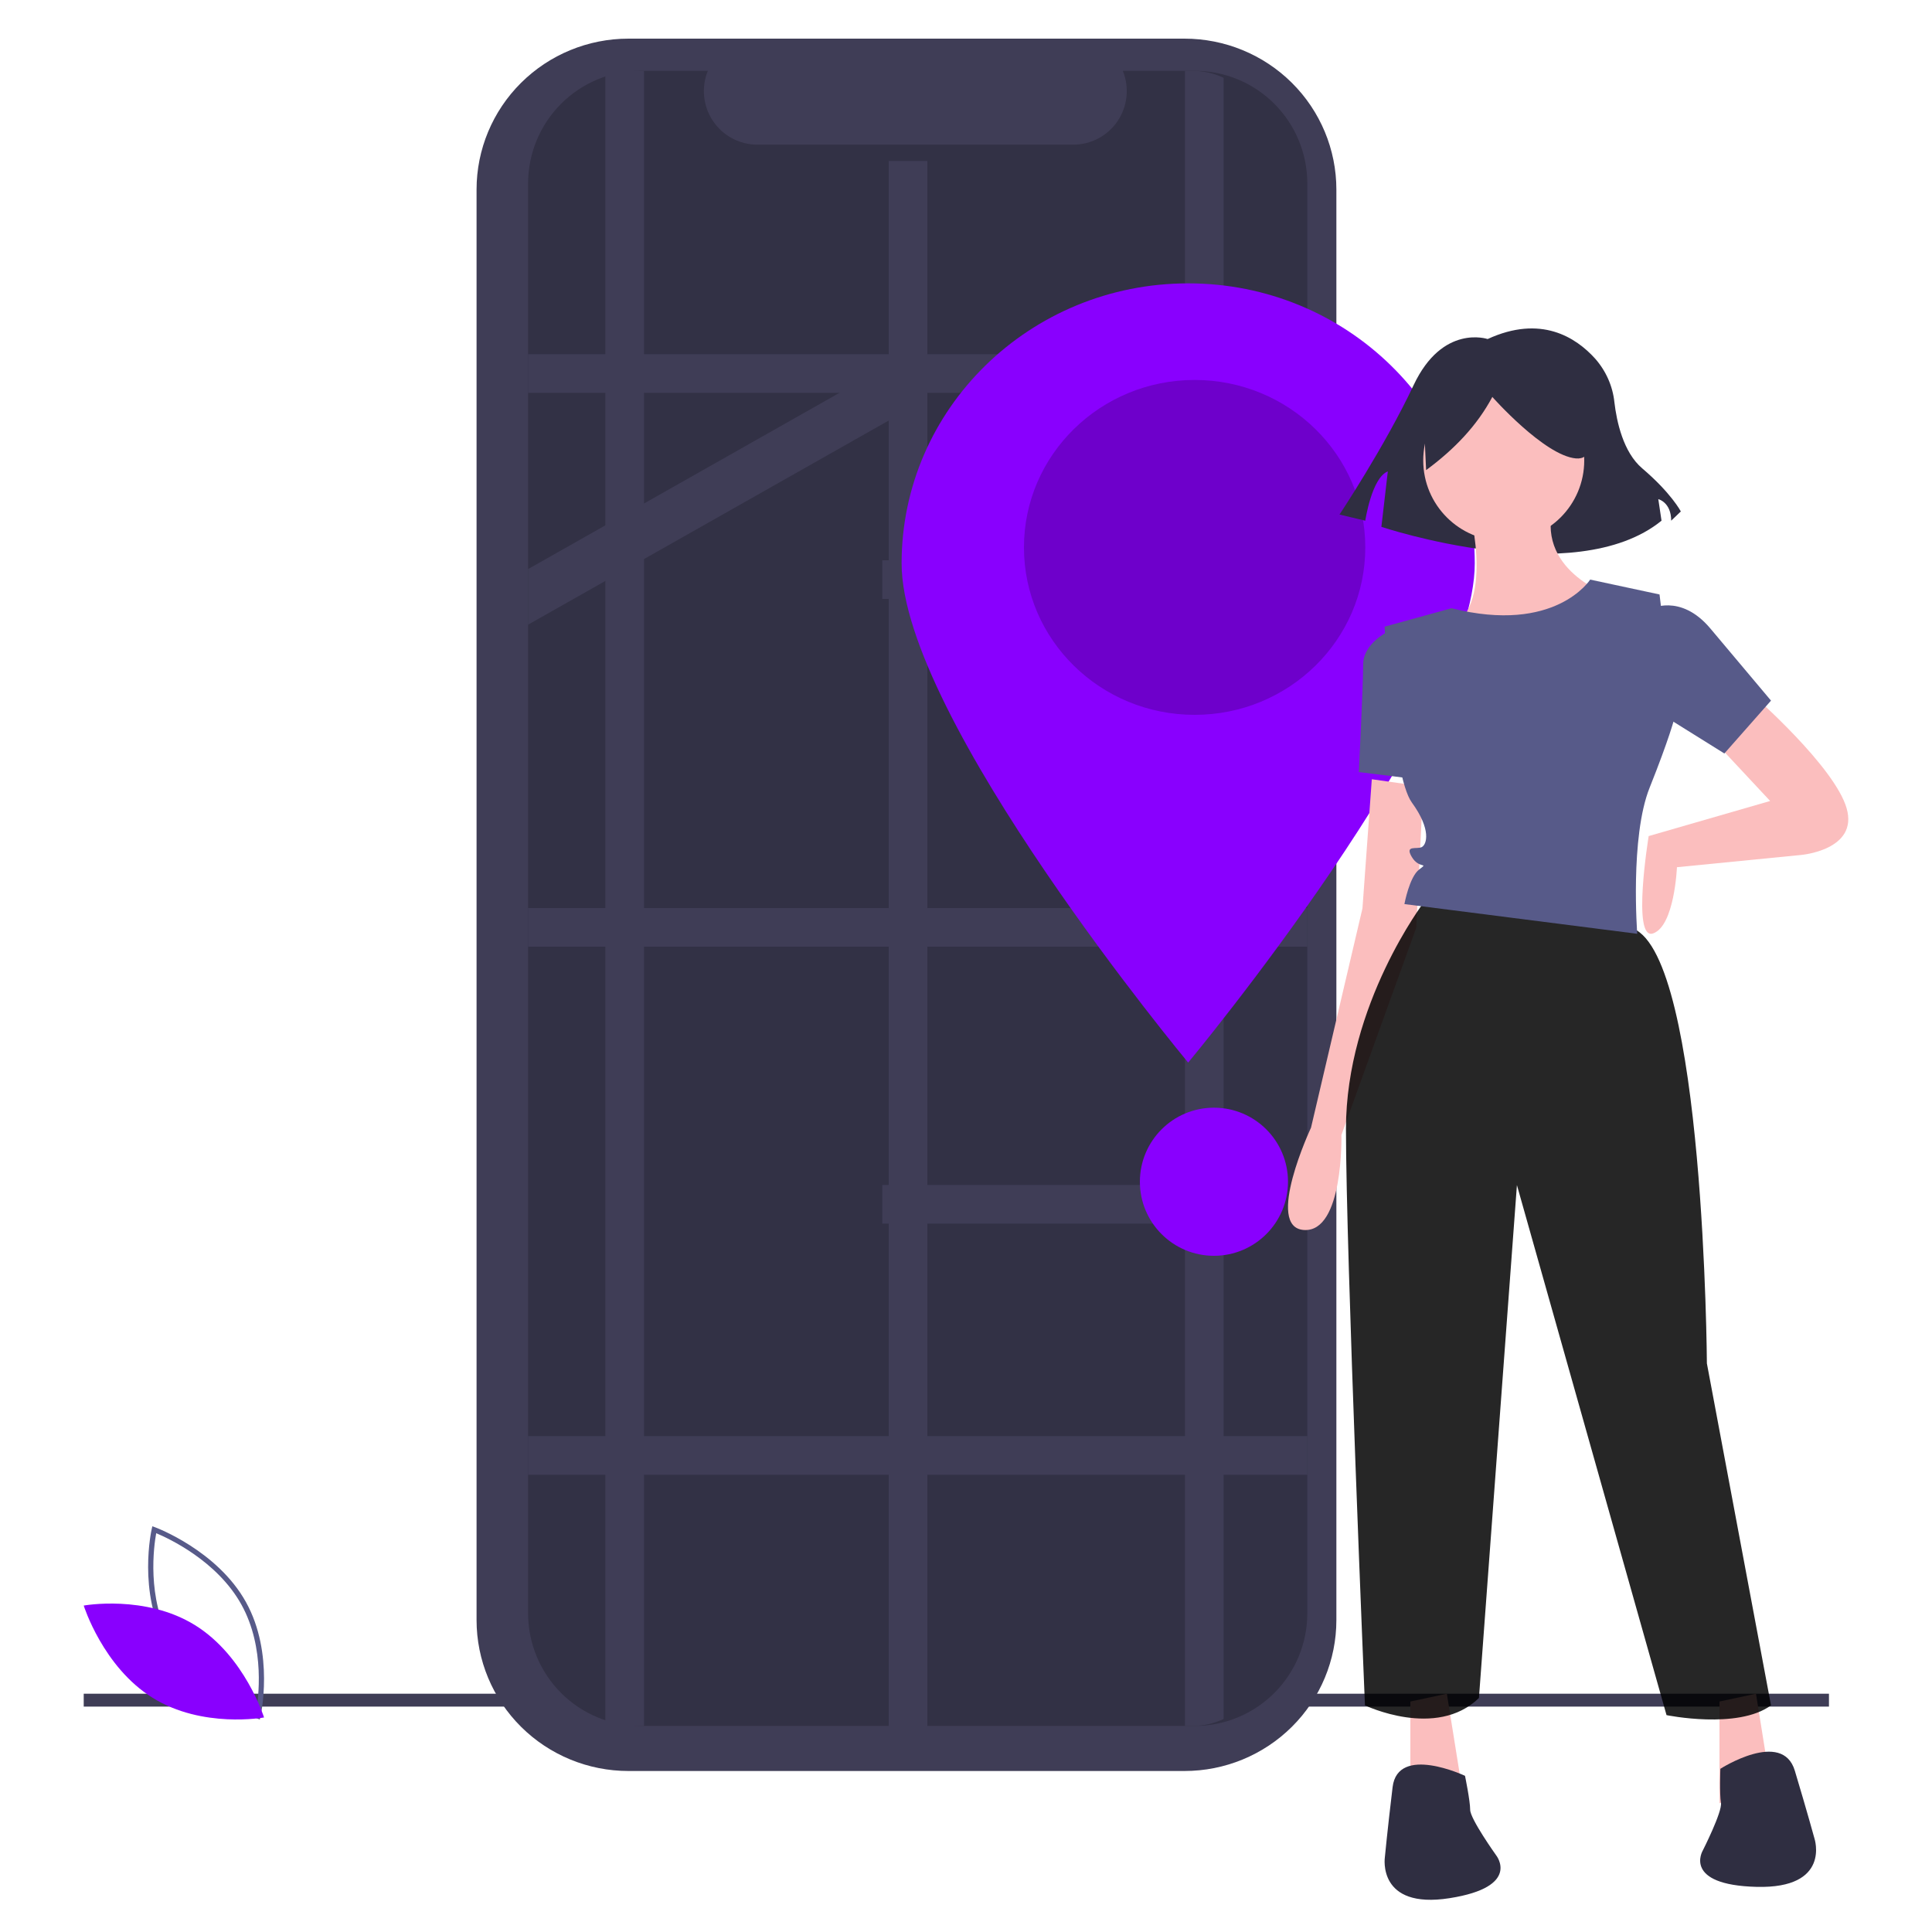 <?xml version="1.0" encoding="UTF-8"?>
<svg width="300px" height="300px" viewBox="0 0 300 300" version="1.1" xmlns="http://www.w3.org/2000/svg" xmlns:xlink="http://www.w3.org/1999/xlink">
    <g id="Artboard" stroke="none" stroke-width="1" fill="none" fill-rule="evenodd">
        <g id="undraw_my_location_f9pr" transform="translate(13, 6)" fill-rule="nonzero">
            <path d="M196,63.924 L194.512,63.924 L194.512,23.435 C194.512,17.219 192.027,11.259 187.604,6.864 C183.181,2.469 177.181,0 170.926,0 L84.586,0 C78.331,0 72.332,2.469 67.908,6.864 C63.485,11.259 61,17.219 61,23.435 L61,245.565 C61,251.781 63.485,257.741 67.908,262.136 C72.332,266.531 78.331,269 84.586,269 L170.926,269 C177.181,269 183.181,266.531 187.604,262.136 C192.027,257.741 194.512,251.781 194.512,245.565 L194.512,92.746 L196,92.746 L196,63.924 Z" id="Path" fill="#3F3D56"></path>
            <rect id="Rectangle" fill="#3F3D56" x="0" y="257" width="271" height="2"></rect>
            <path d="M190,22.514 L190,244.486 C190.004,249.132 188.165,253.589 184.887,256.875 C181.609,260.16 177.163,262.004 172.527,262 L86.473,262 C81.838,262.003 77.391,260.159 74.114,256.874 C70.837,253.588 68.997,249.132 69,244.486 L69,22.514 C68.997,17.868 70.837,13.412 74.114,10.126 C77.391,6.841 81.838,4.997 86.473,5 L96.912,5 C95.868,7.566 96.166,10.484 97.709,12.783 C99.251,15.083 101.834,16.462 104.598,16.462 L153.663,16.462 C156.427,16.462 159.01,15.083 160.552,12.783 C162.094,10.484 162.393,7.566 161.349,5 L172.527,5 C177.163,4.996 181.609,6.84 184.887,10.125 C188.165,13.411 190.004,17.868 190,22.514 L190,22.514 Z" id="Path" fill="#000000" opacity="0.2"></path>
            <path d="M27.342,261 L26.906,260.842 C26.811,260.807 17.277,257.265 12.812,249.235 C8.346,241.205 10.532,231.537 10.555,231.44 L10.658,231 L11.094,231.158 C11.189,231.193 20.722,234.735 25.188,242.765 C29.654,250.795 27.468,260.463 27.445,260.56 L27.342,261 Z M13.527,248.862 C17.302,255.651 24.836,259.131 26.745,259.926 C27.107,257.942 28.246,249.921 24.473,243.138 C20.701,236.356 13.165,232.871 11.255,232.074 C10.892,234.059 9.755,242.079 13.527,248.862 Z" id="Shape" fill="#575A89"></path>
            <path d="M17.29,246.359 C25.022,251.157 28,260.688 28,260.688 C28,260.688 18.442,262.439 10.71,257.641 C2.978,252.843 0,243.312 0,243.312 C0,243.312 9.558,241.561 17.29,246.359 Z" id="Path" fill="#8900FE"></path>
            <path d="M87,5 L87,262 L83.628,262 C82.746,262 81.866,261.897 81,261.686 L81,5.314 C81.866,5.103 82.746,5 83.628,5 L87,5 Z" id="Path" fill="#3F3D56"></path>
            <rect id="Rectangle" fill="#3F3D56" x="125" y="19" width="6" height="244"></rect>
            <path d="M177,6.081 L177,260.919 C175.458,261.637 173.826,262.003 172.182,262 L171,262 L171,5 L172.182,5 C173.826,4.997 175.458,5.363 177,6.081 Z" id="Path" fill="#3F3D56"></path>
            <rect id="Rectangle" fill="#3F3D56" x="69" y="49" width="121" height="6"></rect>
            <rect id="Rectangle" fill="#3F3D56" x="69" y="135" width="121" height="6"></rect>
            <rect id="Rectangle" fill="#3F3D56" x="124" y="178" width="61" height="6"></rect>
            <rect id="Rectangle" fill="#3F3D56" x="124" y="81" width="64" height="6"></rect>
            <polygon id="Path" fill="#3F3D56" points="130 56.473 129.116 56.973 124.492 59.589 90.946 78.578 83.322 82.894 69 91 69 82.367 83.322 74.261 90.946 69.949 113.868 56.973 124.492 50.96 126.188 50"></polygon>
            <rect id="Rectangle" fill="#3F3D56" x="69" y="217" width="121" height="6"></rect>
            <path d="M216,81.484 C216,105.5 171.5,159 171.5,159 C171.5,159 127,105.5 127,81.484 C127,57.469 146.923,38 171.5,38 C196.077,38 216,57.469 216,81.484 Z" id="Path" fill="#8900FE"></path>
            <ellipse id="Oval" fill="#000000" opacity="0.2" cx="172.5" cy="79" rx="26.5" ry="26"></ellipse>
            <path d="M218,46.646 C218,46.646 211,44.256 206.5,53.817 C202,63.379 195,73.896 195,73.896 L199,74.852 C199,74.852 200,68.159 202.5,67.203 L201.5,75.808 C201.5,75.808 231.5,85.848 245,74.852 L244.5,71.506 C244.5,71.506 246.5,71.984 246.5,74.852 L248,73.418 C248,73.418 246.5,70.55 242,66.725 C239.046,64.215 238.031,59.439 237.683,56.453 C237.421,53.96 236.378,51.6 234.69,49.684 C231.699,46.37 226.25,42.848 218,46.646 Z" id="Path" fill="#2F2E41"></path>
            <path d="M259.271,102 C259.271,102 271.89,113.045 273.746,119.519 C275.601,125.994 266.694,126.755 266.694,126.755 L247.395,128.66 C247.395,128.66 247.024,137.8 243.683,138.942 C240.343,140.085 243.005,123.827 243.005,123.827 L261.869,118.377 L253.333,109.236 L259.271,102 Z" id="Path" fill="#FBBEBE"></path>
            <path d="M200.014,115 L198.562,135.052 L190.575,169.103 C190.575,169.103 183.315,184.615 189.486,184.993 C195.658,185.371 195.295,170.238 195.295,170.238 L206.911,138.079 L208,116.135 L200.014,115 Z" id="Path" fill="#FBBEBE"></path>
            <polygon id="Path" fill="#FBBEBE" points="206 258.214 206 274 214 271.571 211.667 257"></polygon>
            <polygon id="Path" fill="#FBBEBE" points="254 258.214 254 274 262 271.571 259.667 257"></polygon>
            <circle id="Oval" fill="#FBBEBE" cx="220.5" cy="65.5" r="12.5"></circle>
            <path d="M214.883,72 C214.883,72 219.382,87.556 212.259,91.535 C205.137,95.514 230.253,98.408 237,86.47 C237,86.47 225.004,82.491 228.378,72 L214.883,72 Z" id="Path" fill="#FBBEBE"></path>
            <path d="M204.667,92.742 L202.667,92 C202.667,92 198.667,93.855 198.667,97.194 C198.667,100.532 198,113.887 198,113.887 L207,115 L204.667,92.742 Z" id="Path" fill="#575A89"></path>
            <path d="M208.168,134.007 C208.168,134.007 196,149.955 196,169.298 C196,188.641 198.95,258.806 198.95,258.806 C198.95,258.806 210.011,264.116 216.648,257.668 L222.547,178.021 L245.777,260.323 C245.777,260.323 256.838,262.599 262,258.806 L252.045,205.708 C252.045,205.708 251.676,142.749 240.615,138.198 C229.553,133.647 208.168,134.007 208.168,134.007 Z" id="Path" fill-opacity="0.85" fill="#000000"></path>
            <path d="M214.485,269.748 C214.485,269.748 204.045,264.822 203.242,271.508 C202.439,278.193 202.038,282.416 202.038,282.416 C202.038,282.416 200.833,290.509 212.076,288.75 C223.318,286.99 219.303,282.064 219.303,282.064 C219.303,282.064 215.288,276.434 215.288,275.027 C215.288,273.619 214.485,269.748 214.485,269.748 Z" id="Path" fill="#2F2E41"></path>
            <path d="M254.138,268.656 C254.138,268.656 263.758,262.49 265.697,268.947 C267.636,275.404 268.754,279.496 268.754,279.496 C268.754,279.496 271.334,287.283 259.775,286.992 C248.217,286.701 251.402,281.355 251.402,281.355 C251.402,281.355 254.468,275.318 254.23,273.937 C253.991,272.556 254.138,268.656 254.138,268.656 Z" id="Path" fill="#2F2E41"></path>
            <path d="M243.172,88.609 C243.172,88.609 247.879,85.997 252.586,91.594 L262,102.79 L254.759,111 L241,102.417 L243.172,88.609 Z" id="Path" fill="#575A89"></path>
            <path d="M208.447,67 C212.832,63.773 216.381,60.057 218.729,55.636 C218.729,55.636 226.775,64.727 231.692,65.182 C236.61,65.636 232.139,54.273 232.139,54.273 L223.199,52 L214.705,52.909 L208,57.455 L208.447,67 Z" id="Path" fill="#2F2E41"></path>
            <path d="M233.923,84 C233.923,84 228.541,92.51 212.386,88.447 L203.218,90.972 L202,91.308 C202,91.308 203.154,114.385 206.231,118.615 C209.308,122.846 208.538,125.154 207.769,125.538 C207,125.923 205.077,125.154 206.231,127.077 C207.385,129 208.923,127.846 207.385,129 C205.846,130.154 205.077,134.385 205.077,134.385 L241.231,139 C241.231,139 240.077,124 243.154,116.308 C246.231,108.615 247,105.538 247,105.538 L244.692,86.308 L233.923,84 Z" id="Path" fill="#575A89"></path>
            <circle id="Oval" fill="#8900FE" cx="175.5" cy="177.5" r="11.5"></circle>
        </g>
    </g>
</svg>